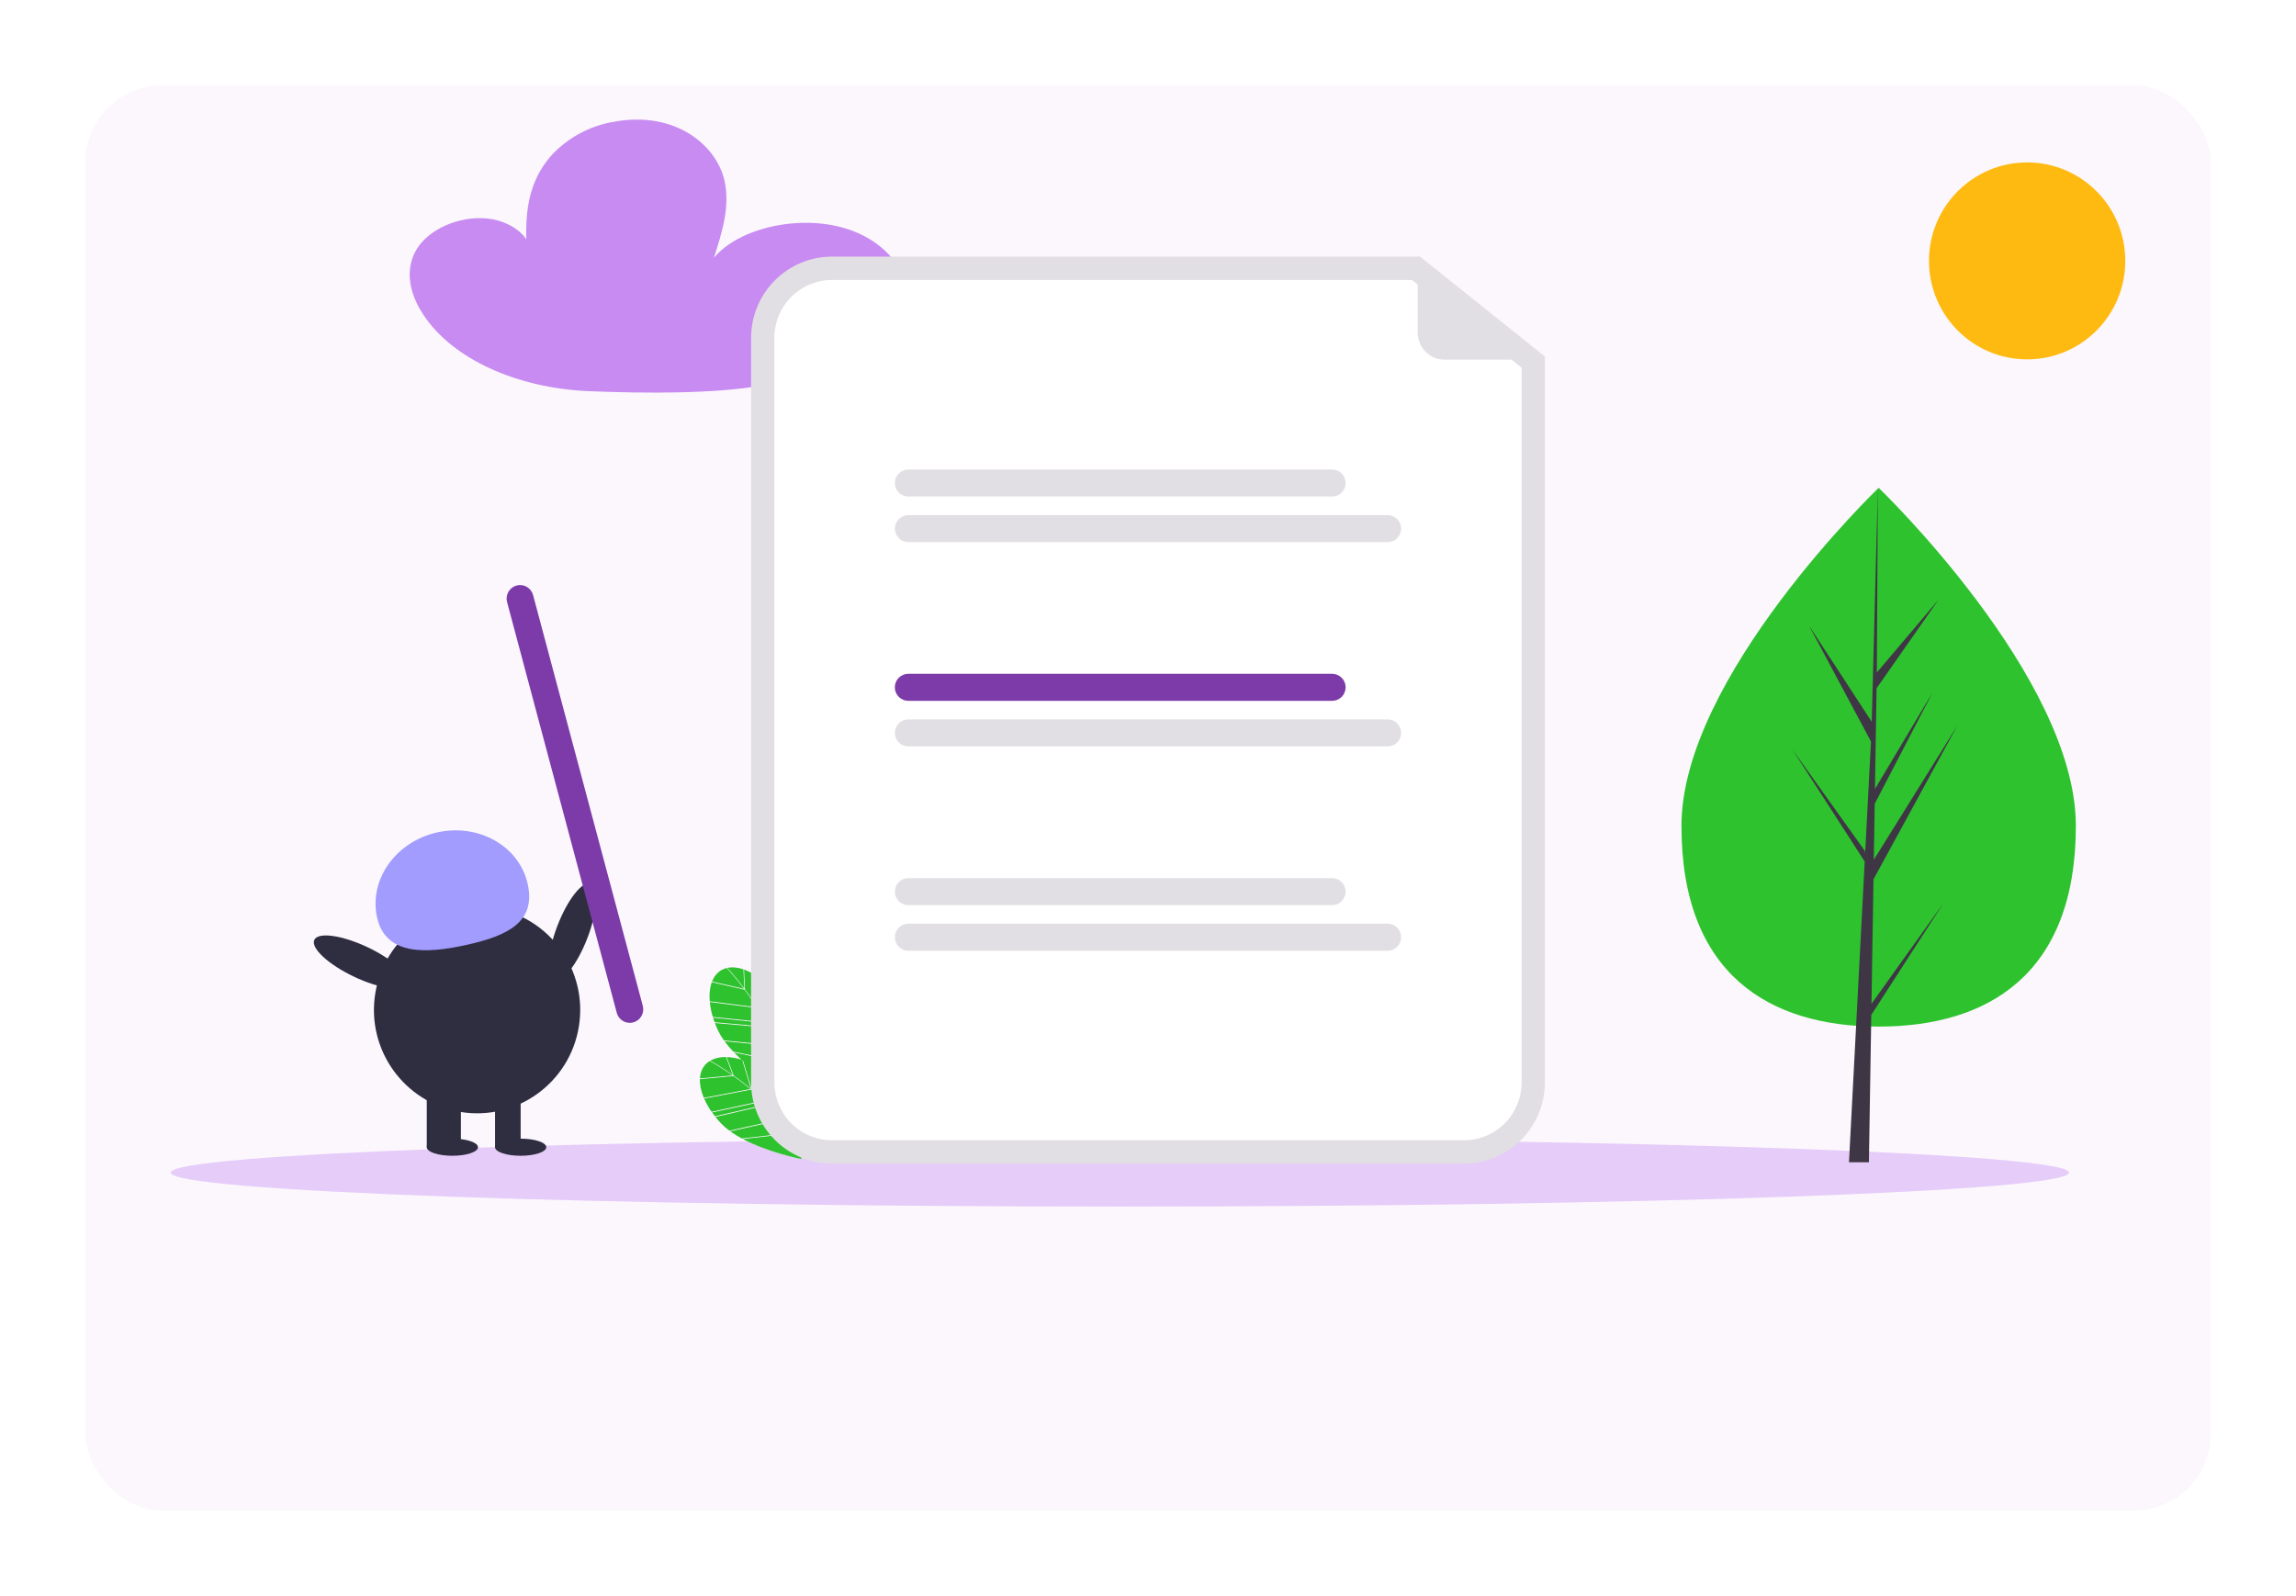 <svg width="269" height="187" viewBox="0 0 269 187" fill="none" xmlns="http://www.w3.org/2000/svg">
<g id="Services Card v2" filter="url(#filter0_d)">
<g id="Book Card">
<rect id="gradient" x="10" y="9" width="249" height="167" rx="9" fill="#FBF7FD"/>
<path id="coud" d="M68.986 44.833C60.639 44.485 53.034 41.105 49.594 35.868C49.433 35.623 49.282 35.375 49.139 35.123C47.883 32.892 47.491 30.327 48.864 28.128C50.238 25.929 53.671 24.259 57.113 24.606C60.555 24.953 63.247 27.71 61.822 29.892C61.507 25.482 61.242 20.848 64.786 17.009C66.737 15.003 69.282 13.684 72.041 13.248C79.182 11.987 83.922 16.039 84.871 20.126C85.572 23.146 84.604 26.214 83.641 29.202C86.611 25.678 93.673 24.11 99.085 25.775C104.497 27.439 107.495 32.1 105.647 35.974C103.47 40.532 96.212 42.887 89.47 44.132C83.901 45.161 75.554 45.106 68.986 44.833Z" fill="#C78BF1"/>
</g>
<path id="Vector" d="M237.5 41.109C243.851 41.109 249 35.943 249 29.57C249 23.197 243.851 18.031 237.5 18.031C231.149 18.031 226 23.197 226 29.57C226 35.943 231.149 41.109 237.5 41.109Z" fill="#FFBA11"/>
<path id="Vector_2" d="M131.2 140.376C192.614 140.376 242.399 138.595 242.399 136.398C242.399 134.2 192.614 132.419 131.2 132.419C69.786 132.419 20 134.2 20 136.398C20 138.595 69.786 140.376 131.2 140.376Z" fill="#E6CCF8"/>
<g id="TREE">
<path id="Vector_3" d="M243.208 95.769C243.208 113.201 232.864 119.288 220.104 119.288C207.344 119.288 197 113.201 197 95.769C197 78.337 220.104 56.16 220.104 56.16C220.104 56.16 243.208 78.337 243.208 95.769Z" fill="#2EC32E"/>
<path id="Vector_4" d="M219.262 116.621L219.499 102.032L229.346 83.983L219.536 99.743L219.642 93.184L226.429 80.125L219.67 91.448L219.862 79.649L227.129 69.253L219.892 77.794L220.011 56.16L219.26 84.799L219.322 83.618L211.933 72.287L219.203 85.886L218.515 99.063L218.494 98.713L209.976 86.789L218.469 99.949L218.382 101.596L218.367 101.621L218.374 101.757L216.627 135.187H218.961L219.241 117.919L227.713 104.792L219.262 116.621Z" fill="#3E3644"/>
</g>
<g id="Group 6">
<path id="Vector_5" d="M87.286 114.927C87.744 115.54 88.239 116.241 88.727 117.005L88.796 113.48L88.835 113.505C88.314 113.123 87.743 112.817 87.137 112.595L87.176 112.616L87.286 114.927Z" fill="#E6E6E6"/>
<path id="Vector_6" d="M87.099 112.581C86.47 112.367 85.861 112.295 85.303 112.395C85.275 112.4 85.246 112.406 85.218 112.412C85.359 112.564 86.184 113.464 87.206 114.819L87.099 112.581Z" fill="#E6E6E6"/>
<path id="Vector_7" d="M90.775 120.857C90.85 121.037 90.921 121.216 90.989 121.393L92.279 117.576L92.316 117.611C92.163 117.324 92.002 117.045 91.832 116.774L90.793 120.873L90.775 120.857Z" fill="#E6E6E6"/>
<path id="Vector_8" d="M90.022 119.248L90.696 115.245L90.734 115.276C90.185 114.623 89.56 114.038 88.874 113.533L88.803 117.125C89.257 117.843 89.663 118.551 90.022 119.248Z" fill="#E6E6E6"/>
<path id="Vector_9" d="M83.174 116.416L83.159 116.367C83.217 116.972 83.336 117.57 83.514 118.152L89.71 118.792C89.387 118.194 89.053 117.633 88.729 117.122L83.174 116.416Z" fill="#E6E6E6"/>
<path id="Vector_10" d="M83.546 118.249L83.529 118.2C83.592 118.405 83.662 118.613 83.74 118.822L83.723 118.773L89.994 119.332C89.918 119.184 89.842 119.037 89.764 118.892L83.546 118.249Z" fill="#E6E6E6"/>
<path id="Vector_11" d="M90.731 120.753L91.761 116.688L91.799 116.722C91.488 116.231 91.144 115.763 90.77 115.319L90.087 119.375C90.324 119.841 90.538 120.301 90.731 120.753Z" fill="#E6E6E6"/>
<path id="Vector_12" d="M90.993 121.597L84.89 121.008C85.222 121.456 85.584 121.882 85.972 122.281L85.957 122.227L91.535 123.378C91.39 122.774 91.209 122.18 90.993 121.597Z" fill="#E6E6E6"/>
<path id="Vector_13" d="M85.167 112.451L85.182 112.42C84.343 112.611 83.75 113.183 83.424 114.011L87.157 114.857C86.052 113.391 85.18 112.464 85.167 112.451Z" fill="#E6E6E6"/>
<path id="Vector_14" d="M91.102 121.696C91.294 122.222 91.457 122.759 91.59 123.303L93.043 119.648L93.079 119.684C92.987 119.176 92.831 118.681 92.615 118.212C92.529 118.028 92.439 117.846 92.346 117.668L91.041 121.531C91.061 121.586 91.082 121.641 91.102 121.696Z" fill="#E6E6E6"/>
<path id="Vector_15" d="M88.664 117.02C88.181 116.265 87.692 115.572 87.24 114.967L83.421 114.101L83.408 114.053C83.17 114.683 83.082 115.456 83.155 116.32L88.664 117.02Z" fill="#E6E6E6"/>
<path id="Vector_16" d="M84.816 120.906L90.954 121.499L90.955 121.495C90.689 120.792 90.385 120.103 90.044 119.432L83.758 118.871C83.865 119.155 83.986 119.441 84.12 119.731C84.316 120.143 84.549 120.537 84.816 120.906Z" fill="#E6E6E6"/>
<path id="Vector_17" d="M99.649 122.1L99.663 122.144C99.505 121.517 99.259 120.916 98.934 120.357L98.95 120.399L97.565 122.249C97.528 123.014 97.463 123.87 97.353 124.77L99.649 122.1Z" fill="#E6E6E6"/>
<path id="Vector_18" d="M98.913 120.322C98.566 119.755 98.141 119.31 97.649 119.031C97.623 119.016 97.598 119.003 97.572 118.989C97.584 119.197 97.647 120.417 97.572 122.115L98.913 120.322Z" fill="#E6E6E6"/>
<path id="Vector_19" d="M96.48 129.048C96.423 129.234 96.365 129.417 96.304 129.597L99.725 127.482L99.731 127.533C99.797 127.214 99.85 126.896 99.891 126.578L96.483 129.071L96.48 129.048Z" fill="#E6E6E6"/>
<path id="Vector_20" d="M96.924 127.326L99.989 124.675L99.999 124.723C99.991 123.869 99.882 123.019 99.675 122.191L97.335 124.912C97.228 125.755 97.091 126.56 96.924 127.326Z" fill="#E6E6E6"/>
<path id="Vector_21" d="M99.999 124.779L96.893 127.466C96.779 127.976 96.652 128.467 96.512 128.939L99.891 126.467L99.899 126.517C99.971 125.94 100.005 125.36 99.999 124.779Z" fill="#E6E6E6"/>
<path id="Vector_22" d="M94.004 133.854C94.007 133.812 94.01 133.769 94.012 133.725C94.566 133.064 95.038 132.338 95.418 131.563L93.542 129.219C93.518 129.139 93.492 129.059 93.465 128.98L95.462 131.475C95.734 130.917 95.973 130.343 96.177 129.757L92.227 125.779C92.24 125.748 92.252 125.716 92.265 125.683L96.209 129.656L96.213 129.654C96.455 128.941 96.659 128.217 96.824 127.482L92.907 123.595C92.915 123.559 92.924 123.522 92.932 123.486L96.849 127.374C96.885 127.211 96.919 127.049 96.951 126.888L93.046 122.9C93.052 122.862 93.059 122.824 93.065 122.786L96.974 126.776C97.105 126.109 97.205 125.463 97.28 124.862L93.451 120.766L93.47 120.718C93.38 120.851 93.291 120.99 93.206 121.134C93.208 120.678 93.171 120.224 93.095 119.775L91.628 123.464C91.747 123.973 91.832 124.489 91.882 125.009C91.874 125.097 91.866 125.185 91.859 125.275L91.907 125.323C91.91 125.371 91.913 125.418 91.916 125.465L91.852 125.4C91.849 125.452 91.846 125.504 91.844 125.556C91.814 124.855 91.718 124.157 91.558 123.474L86.02 122.332C86.299 122.619 86.592 122.898 86.89 123.167C86.31 122.985 85.709 122.881 85.101 122.86L85.144 122.869L85.962 125.032C86.587 125.472 87.273 125.986 87.972 126.562L86.966 123.235C87.003 123.268 87.041 123.301 87.078 123.334L88.082 126.652C88.735 127.195 89.34 127.742 89.896 128.293L89.434 125.17C89.467 125.193 89.499 125.215 89.531 125.237L89.997 128.394C90.366 128.764 90.711 129.134 91.034 129.506L90.81 126.081C90.842 126.101 90.873 126.121 90.904 126.14L91.129 129.6L91.108 129.591C91.235 129.739 91.358 129.886 91.477 130.034L91.52 126.513C91.553 126.533 91.584 126.551 91.612 126.567L91.569 130.149C91.605 130.195 91.642 130.241 91.678 130.287C92.022 130.728 92.343 131.188 92.637 131.664L92.658 131.343C92.684 131.438 92.709 131.532 92.735 131.623L92.723 131.806C92.766 131.877 92.808 131.949 92.849 132.02C92.881 132.129 92.913 132.235 92.944 132.338C92.853 132.169 92.758 132.002 92.659 131.836L87.041 132.466C89.995 134.024 93.661 134.763 93.894 134.809C93.839 134.563 93.771 134.32 93.694 134.078C93.714 134.057 93.734 134.036 93.754 134.014C93.763 134.043 93.773 134.072 93.783 134.101C93.772 134.112 93.762 134.124 93.751 134.135C93.763 134.129 93.775 134.123 93.788 134.117C93.842 134.287 93.89 134.456 93.933 134.625C93.95 134.488 93.973 134.28 93.993 134.017C95.005 133.509 97.625 132.025 98.956 129.698L95.479 131.601C95.082 132.411 94.587 133.167 94.004 133.854ZM92.852 128.357L92.861 128.225L92.949 128.335L92.941 128.467L92.852 128.357Z" fill="#E6E6E6"/>
<path id="Vector_23" d="M97.508 118.987L97.539 118.972C96.772 118.583 95.951 118.645 95.173 119.074L97.51 122.113C97.592 120.276 97.51 119.005 97.508 118.987Z" fill="#E6E6E6"/>
<path id="Vector_24" d="M96.198 129.903C96.011 130.431 95.795 130.948 95.552 131.452L98.996 129.567L99.001 129.617C99.253 129.167 99.448 128.686 99.58 128.186C99.631 127.99 99.677 127.793 99.718 127.596L96.256 129.736C96.237 129.792 96.218 129.848 96.198 129.903Z" fill="#E6E6E6"/>
<path id="Vector_25" d="M97.504 122.25L95.114 119.141L95.134 119.096C94.55 119.428 93.991 119.968 93.497 120.679L97.295 124.742C97.404 123.852 97.468 123.006 97.504 122.25Z" fill="#E6E6E6"/>
<path id="Vector_26" d="M85.06 122.859C84.397 122.85 83.795 122.971 83.296 123.238C83.27 123.252 83.244 123.267 83.219 123.281C83.401 123.382 84.463 123.982 85.852 124.955L85.06 122.859Z" fill="#E6E6E6"/>
<path id="Vector_27" d="M88.011 126.672L82.51 127.722L82.48 127.68C82.722 128.238 83.02 128.77 83.369 129.268L89.459 127.957C88.967 127.488 88.477 127.058 88.011 126.672Z" fill="#E6E6E6"/>
<path id="Vector_28" d="M89.895 128.382C89.777 128.264 89.659 128.149 89.541 128.035L83.428 129.351L83.398 129.309C83.521 129.485 83.651 129.66 83.79 129.835L83.759 129.794L89.895 128.382Z" fill="#E6E6E6"/>
<path id="Vector_29" d="M92.608 131.752C92.284 131.223 91.928 130.714 91.543 130.227L85.558 131.558C86.012 131.881 86.487 132.174 86.979 132.434L86.948 132.387L92.608 131.752Z" fill="#E6E6E6"/>
<path id="Vector_30" d="M83.183 123.334L83.188 123.3C82.449 123.742 82.062 124.469 82.007 125.358L85.818 125.005C84.315 123.954 83.199 123.342 83.183 123.334Z" fill="#E6E6E6"/>
<path id="Vector_31" d="M85.93 125.084L82.031 125.445L82.004 125.403C81.972 126.075 82.127 126.838 82.462 127.637L87.918 126.595C87.225 126.027 86.547 125.52 85.93 125.084Z" fill="#E6E6E6"/>
<path id="Vector_32" d="M91.476 130.142C91.005 129.555 90.504 128.994 89.974 128.461L83.823 129.877C84.011 130.113 84.214 130.348 84.431 130.582C84.745 130.913 85.088 131.215 85.456 131.484L91.476 130.146L91.476 130.142Z" fill="#E6E6E6"/>
<path id="Vector_33" d="M87.286 114.927C87.744 115.54 88.239 116.241 88.727 117.005L88.796 113.48L88.835 113.505C88.314 113.123 87.743 112.817 87.137 112.595L87.176 112.616L87.286 114.927Z" fill="#2EC32E"/>
<path id="Vector_34" d="M87.099 112.581C86.47 112.367 85.861 112.295 85.303 112.395C85.275 112.4 85.246 112.406 85.218 112.412C85.359 112.564 86.184 113.464 87.206 114.819L87.099 112.581Z" fill="#2EC32E"/>
<path id="Vector_35" d="M90.775 120.857C90.85 121.037 90.921 121.216 90.989 121.393L92.279 117.576L92.316 117.611C92.163 117.324 92.002 117.045 91.832 116.774L90.793 120.873L90.775 120.857Z" fill="#2EC32E"/>
<path id="Vector_36" d="M90.022 119.248L90.696 115.245L90.734 115.276C90.185 114.623 89.56 114.038 88.874 113.533L88.803 117.125C89.257 117.843 89.663 118.551 90.022 119.248Z" fill="#2EC32E"/>
<path id="Vector_37" d="M83.174 116.416L83.159 116.367C83.217 116.972 83.336 117.57 83.514 118.152L89.71 118.792C89.387 118.194 89.053 117.633 88.729 117.122L83.174 116.416Z" fill="#2EC32E"/>
<path id="Vector_38" d="M83.546 118.249L83.529 118.2C83.592 118.405 83.662 118.613 83.74 118.822L83.723 118.773L89.994 119.332C89.918 119.184 89.842 119.037 89.764 118.892L83.546 118.249Z" fill="#2EC32E"/>
<path id="Vector_39" d="M90.731 120.753L91.761 116.688L91.799 116.722C91.488 116.231 91.144 115.763 90.77 115.319L90.087 119.375C90.324 119.841 90.538 120.301 90.731 120.753Z" fill="#2EC32E"/>
<path id="Vector_40" d="M90.993 121.597L84.89 121.008C85.222 121.456 85.584 121.882 85.972 122.281L85.957 122.227L91.535 123.378C91.39 122.774 91.209 122.18 90.993 121.597Z" fill="#2EC32E"/>
<path id="Vector_41" d="M85.167 112.451L85.182 112.42C84.343 112.611 83.75 113.183 83.424 114.011L87.157 114.857C86.052 113.391 85.18 112.464 85.167 112.451Z" fill="#2EC32E"/>
<path id="Vector_42" d="M91.102 121.696C91.294 122.222 91.457 122.759 91.59 123.303L93.043 119.648L93.079 119.684C92.987 119.176 92.831 118.681 92.615 118.212C92.529 118.028 92.439 117.846 92.346 117.668L91.041 121.531C91.061 121.586 91.082 121.641 91.102 121.696Z" fill="#2EC32E"/>
<path id="Vector_43" d="M88.664 117.02C88.181 116.265 87.692 115.572 87.24 114.967L83.421 114.101L83.408 114.053C83.17 114.683 83.082 115.456 83.155 116.32L88.664 117.02Z" fill="#2EC32E"/>
<path id="Vector_44" d="M84.816 120.906L90.954 121.499L90.955 121.495C90.689 120.792 90.385 120.103 90.044 119.432L83.758 118.871C83.865 119.155 83.986 119.441 84.12 119.731C84.316 120.143 84.549 120.537 84.816 120.906Z" fill="#2EC32E"/>
<path id="Vector_45" d="M99.649 122.1L99.663 122.144C99.505 121.517 99.259 120.916 98.934 120.357L98.95 120.399L97.565 122.249C97.528 123.014 97.463 123.87 97.353 124.77L99.649 122.1Z" fill="#2EC32E"/>
<path id="Vector_46" d="M98.913 120.322C98.566 119.755 98.141 119.31 97.649 119.031C97.623 119.016 97.598 119.003 97.572 118.989C97.584 119.197 97.647 120.417 97.572 122.115L98.913 120.322Z" fill="#2EC32E"/>
<path id="Vector_47" d="M96.48 129.048C96.423 129.234 96.365 129.417 96.304 129.597L99.725 127.482L99.731 127.533C99.797 127.214 99.85 126.896 99.891 126.578L96.483 129.071L96.48 129.048Z" fill="#2EC32E"/>
<path id="Vector_48" d="M96.924 127.326L99.989 124.675L99.999 124.723C99.991 123.869 99.882 123.019 99.675 122.191L97.335 124.912C97.228 125.755 97.091 126.56 96.924 127.326Z" fill="#2EC32E"/>
<path id="Vector_49" d="M99.999 124.779L96.893 127.466C96.779 127.976 96.652 128.467 96.512 128.939L99.891 126.467L99.899 126.517C99.971 125.94 100.005 125.36 99.999 124.779Z" fill="#2EC32E"/>
<path id="Vector_50" d="M94.004 133.854C94.007 133.812 94.01 133.769 94.012 133.725C94.566 133.064 95.038 132.338 95.418 131.563L93.542 129.219C93.518 129.139 93.492 129.059 93.465 128.98L95.462 131.475C95.734 130.917 95.973 130.343 96.177 129.757L92.227 125.779C92.24 125.748 92.252 125.716 92.265 125.683L96.209 129.656L96.213 129.654C96.455 128.941 96.659 128.217 96.824 127.482L92.907 123.595C92.915 123.559 92.924 123.522 92.932 123.486L96.849 127.374C96.885 127.211 96.919 127.049 96.951 126.888L93.046 122.9C93.052 122.862 93.059 122.824 93.065 122.786L96.974 126.776C97.105 126.109 97.205 125.463 97.28 124.862L93.451 120.766L93.47 120.718C93.38 120.851 93.291 120.99 93.206 121.134C93.208 120.678 93.171 120.224 93.095 119.775L91.628 123.464C91.747 123.973 91.832 124.489 91.882 125.009C91.874 125.097 91.866 125.185 91.859 125.275L91.907 125.323C91.91 125.371 91.913 125.418 91.916 125.465L91.852 125.4C91.849 125.452 91.846 125.504 91.844 125.556C91.814 124.855 91.718 124.157 91.558 123.474L86.02 122.332C86.299 122.619 86.592 122.898 86.89 123.167C86.31 122.985 85.709 122.881 85.101 122.86L85.144 122.869L85.962 125.032C86.587 125.472 87.273 125.986 87.972 126.562L86.966 123.235C87.003 123.268 87.041 123.301 87.078 123.334L88.082 126.652C88.735 127.195 89.34 127.742 89.896 128.293L89.434 125.17C89.467 125.193 89.499 125.215 89.531 125.237L89.997 128.394C90.366 128.764 90.711 129.134 91.034 129.506L90.81 126.081C90.842 126.101 90.873 126.121 90.904 126.14L91.129 129.6L91.108 129.591C91.235 129.739 91.358 129.886 91.477 130.034L91.52 126.513C91.553 126.533 91.584 126.551 91.612 126.567L91.569 130.149C91.605 130.195 91.642 130.241 91.678 130.287C92.022 130.728 92.343 131.188 92.637 131.664L92.658 131.343C92.684 131.438 92.709 131.532 92.735 131.623L92.723 131.806C92.766 131.877 92.808 131.949 92.849 132.02C92.881 132.129 92.913 132.235 92.944 132.338C92.853 132.169 92.758 132.002 92.659 131.836L87.041 132.466C89.995 134.024 93.661 134.763 93.894 134.809C93.839 134.563 93.771 134.32 93.694 134.078C93.714 134.057 93.734 134.036 93.754 134.014C93.763 134.043 93.773 134.072 93.783 134.101C93.772 134.112 93.762 134.124 93.751 134.135C93.763 134.129 93.775 134.123 93.788 134.117C93.842 134.287 93.89 134.456 93.933 134.625C93.95 134.488 93.973 134.28 93.993 134.017C95.005 133.509 97.625 132.025 98.956 129.698L95.479 131.601C95.082 132.411 94.587 133.167 94.004 133.854ZM92.852 128.357L92.861 128.225L92.949 128.335L92.941 128.467L92.852 128.357Z" fill="#2EC32E"/>
<path id="Vector_51" d="M97.508 118.987L97.539 118.972C96.772 118.583 95.951 118.645 95.173 119.074L97.51 122.113C97.592 120.276 97.51 119.005 97.508 118.987Z" fill="#2EC32E"/>
<path id="Vector_52" d="M96.198 129.903C96.011 130.431 95.795 130.948 95.552 131.452L98.996 129.567L99.001 129.617C99.253 129.167 99.448 128.686 99.58 128.186C99.631 127.99 99.677 127.793 99.718 127.596L96.256 129.736C96.237 129.792 96.218 129.848 96.198 129.903Z" fill="#2EC32E"/>
<path id="Vector_53" d="M97.504 122.25L95.114 119.141L95.134 119.096C94.55 119.428 93.991 119.968 93.497 120.679L97.295 124.742C97.404 123.852 97.468 123.006 97.504 122.25Z" fill="#2EC32E"/>
<path id="Vector_54" d="M85.06 122.859C84.397 122.85 83.795 122.971 83.296 123.238C83.27 123.252 83.244 123.267 83.219 123.281C83.401 123.382 84.463 123.982 85.852 124.955L85.06 122.859Z" fill="#2EC32E"/>
<path id="Vector_55" d="M88.011 126.672L82.51 127.722L82.48 127.68C82.722 128.238 83.02 128.77 83.369 129.268L89.459 127.957C88.967 127.488 88.477 127.058 88.011 126.672Z" fill="#2EC32E"/>
<path id="Vector_56" d="M89.895 128.382C89.777 128.264 89.659 128.149 89.541 128.035L83.428 129.351L83.398 129.309C83.521 129.485 83.651 129.66 83.79 129.835L83.759 129.794L89.895 128.382Z" fill="#2EC32E"/>
<path id="Vector_57" d="M92.608 131.752C92.284 131.223 91.928 130.714 91.543 130.227L85.558 131.558C86.012 131.881 86.487 132.174 86.979 132.434L86.948 132.387L92.608 131.752Z" fill="#2EC32E"/>
<path id="Vector_58" d="M83.183 123.334L83.188 123.3C82.449 123.742 82.062 124.469 82.007 125.358L85.818 125.005C84.315 123.954 83.199 123.342 83.183 123.334Z" fill="#2EC32E"/>
<path id="Vector_59" d="M85.93 125.084L82.031 125.445L82.004 125.403C81.972 126.075 82.127 126.838 82.462 127.637L87.918 126.595C87.225 126.027 86.547 125.52 85.93 125.084Z" fill="#2EC32E"/>
<path id="Vector_60" d="M91.476 130.142C91.005 129.555 90.504 128.994 89.974 128.461L83.823 129.877C84.011 130.113 84.214 130.348 84.431 130.582C84.745 130.913 85.088 131.215 85.456 131.484L91.476 130.146L91.476 130.142Z" fill="#2EC32E"/>
</g>
<g id="man">
<path id="Vector_61" d="M68.834 108.876C70.025 105.753 70.198 102.917 69.219 102.542C68.241 102.168 66.482 104.396 65.291 107.519C64.099 110.642 63.927 113.478 64.905 113.853C65.884 114.227 67.642 111.999 68.834 108.876Z" fill="#2F2E41"/>
<path id="Vector_62" d="M67.821 119.28C68.89 112.68 64.416 106.46 57.83 105.389C51.243 104.318 45.036 108.801 43.967 115.401C42.898 122.002 47.372 128.222 53.959 129.293C60.546 130.364 66.752 125.881 67.821 119.28Z" fill="#2F2E41"/>
<path id="Vector_63" d="M54 126.398H50V133.422H54V126.398Z" fill="#2F2E41"/>
<path id="Vector_64" d="M61 126.398H58V133.422H61V126.398Z" fill="#2F2E41"/>
<path id="Vector_65" d="M53 134.426C54.657 134.426 56 133.976 56 133.422C56 132.868 54.657 132.419 53 132.419C51.343 132.419 50 132.868 50 133.422C50 133.976 51.343 134.426 53 134.426Z" fill="#2F2E41"/>
<path id="Vector_66" d="M61 134.426C62.657 134.426 64 133.976 64 133.422C64 132.868 62.657 132.419 61 132.419C59.343 132.419 58 132.868 58 133.422C58 133.976 59.343 134.426 61 134.426Z" fill="#2F2E41"/>
<path id="Vector_67" d="M44.18 106.511C43.195 102.092 46.345 97.627 51.217 96.537C56.089 95.448 60.837 98.148 61.823 102.567C62.808 106.986 59.58 108.616 54.708 109.705C49.836 110.794 45.166 110.93 44.18 106.511Z" fill="#A29CFF"/>
<path id="Vector_68" d="M47.743 114.317C48.192 113.369 46.112 111.438 43.098 110.005C40.083 108.573 37.275 108.18 36.826 109.128C36.377 110.077 38.458 112.007 41.472 113.44C44.487 114.873 47.295 115.265 47.743 114.317Z" fill="#2F2E41"/>
</g>
<g id="fie">
<path id="Vector_69" d="M171.528 135.345H97.472C94.961 135.342 92.553 134.34 90.778 132.558C89.002 130.777 88.003 128.361 88 125.841V38.573C88.003 36.053 89.002 33.637 90.778 31.855C92.553 30.073 94.961 29.071 97.472 29.068H166.369L181 40.77V125.841C180.997 128.361 179.998 130.777 178.223 132.558C176.447 134.34 174.039 135.342 171.528 135.345Z" fill="#E2DFE4"/>
<path id="Vector_70" d="M97.472 31.804C95.684 31.806 93.969 32.52 92.705 33.789C91.44 35.058 90.729 36.778 90.727 38.573V125.841C90.729 127.635 91.44 129.356 92.705 130.625C93.969 131.893 95.684 132.607 97.472 132.609H171.528C173.316 132.607 175.031 131.893 176.295 130.625C177.56 129.356 178.271 127.635 178.273 125.841V42.088L165.415 31.804H97.472Z" fill="white"/>
<path id="Vector_71" d="M156.076 57.179H106.417C106.21 57.18 106.004 57.139 105.813 57.06C105.621 56.98 105.447 56.864 105.3 56.717C105.154 56.57 105.037 56.395 104.958 56.203C104.879 56.011 104.838 55.805 104.838 55.597C104.838 55.389 104.879 55.183 104.958 54.991C105.037 54.799 105.154 54.624 105.3 54.477C105.447 54.33 105.621 54.214 105.813 54.134C106.004 54.055 106.21 54.014 106.417 54.014H156.076C156.495 54.014 156.896 54.181 157.192 54.478C157.487 54.774 157.654 55.177 157.654 55.597C157.654 56.017 157.487 56.419 157.192 56.716C156.896 57.013 156.495 57.179 156.076 57.179Z" fill="#E2DFE4"/>
<path id="Vector_72" d="M162.583 62.521H106.417C106.21 62.521 106.005 62.48 105.813 62.401C105.622 62.321 105.448 62.205 105.302 62.058C105.155 61.911 105.039 61.736 104.96 61.544C104.88 61.352 104.84 61.146 104.84 60.939C104.84 60.731 104.88 60.525 104.96 60.333C105.039 60.141 105.155 59.966 105.302 59.819C105.448 59.672 105.622 59.556 105.813 59.476C106.005 59.397 106.21 59.356 106.417 59.356H162.583C162.79 59.356 162.995 59.397 163.187 59.476C163.378 59.556 163.552 59.672 163.698 59.819C163.845 59.966 163.961 60.141 164.04 60.333C164.12 60.525 164.16 60.731 164.16 60.939C164.16 61.146 164.12 61.352 164.04 61.544C163.961 61.736 163.845 61.911 163.698 62.058C163.552 62.205 163.378 62.321 163.187 62.401C162.995 62.48 162.79 62.521 162.583 62.521Z" fill="#E2DFE4"/>
<path id="Vector_73" d="M156.076 81.119H106.417C106.21 81.119 106.004 81.078 105.813 80.999C105.621 80.919 105.447 80.803 105.3 80.656C105.154 80.509 105.037 80.334 104.958 80.142C104.879 79.95 104.838 79.744 104.838 79.536C104.838 79.328 104.879 79.122 104.958 78.93C105.037 78.738 105.154 78.563 105.3 78.416C105.447 78.269 105.621 78.153 105.813 78.073C106.004 77.994 106.21 77.953 106.417 77.953H156.076C156.495 77.953 156.896 78.12 157.192 78.417C157.487 78.713 157.654 79.116 157.654 79.536C157.654 79.956 157.487 80.358 157.192 80.655C156.896 80.952 156.495 81.119 156.076 81.119Z" fill="#7C3BA8"/>
<path id="Vector_74" d="M72.261 117.678L59.409 69.547C59.355 69.346 59.341 69.137 59.368 68.931C59.395 68.724 59.462 68.525 59.565 68.345C59.669 68.165 59.807 68.007 59.971 67.88C60.136 67.754 60.323 67.661 60.524 67.607C60.724 67.553 60.933 67.54 61.138 67.567C61.344 67.594 61.542 67.662 61.721 67.766C61.901 67.87 62.058 68.008 62.184 68.174C62.31 68.339 62.403 68.527 62.456 68.728L75.309 116.858C75.417 117.264 75.36 117.696 75.151 118.059C74.942 118.423 74.597 118.688 74.193 118.797C73.789 118.906 73.359 118.849 72.996 118.639C72.634 118.429 72.37 118.083 72.261 117.678Z" fill="#7C3BA8"/>
<path id="Vector_75" d="M162.583 86.46H106.417C106.21 86.46 106.005 86.419 105.813 86.34C105.622 86.26 105.448 86.144 105.302 85.997C105.155 85.85 105.039 85.675 104.96 85.483C104.88 85.291 104.84 85.085 104.84 84.878C104.84 84.67 104.88 84.464 104.96 84.272C105.039 84.08 105.155 83.906 105.302 83.758C105.448 83.612 105.622 83.495 105.813 83.415C106.005 83.336 106.21 83.295 106.417 83.295H162.583C162.79 83.295 162.995 83.336 163.187 83.415C163.378 83.495 163.552 83.612 163.698 83.758C163.845 83.906 163.961 84.08 164.04 84.272C164.12 84.464 164.16 84.67 164.16 84.878C164.16 85.085 164.12 85.291 164.04 85.483C163.961 85.675 163.845 85.85 163.698 85.997C163.552 86.144 163.378 86.26 163.187 86.34C162.995 86.419 162.79 86.46 162.583 86.46Z" fill="#E2DFE4"/>
<path id="Vector_76" d="M156.076 105.058H106.417C105.999 105.058 105.597 104.891 105.302 104.594C105.006 104.297 104.84 103.895 104.84 103.475C104.84 103.055 105.006 102.653 105.302 102.356C105.597 102.059 105.999 101.892 106.417 101.892H156.076C156.495 101.892 156.896 102.059 157.192 102.356C157.487 102.653 157.654 103.055 157.654 103.475C157.654 103.895 157.487 104.297 157.192 104.594C156.896 104.891 156.495 105.058 156.076 105.058Z" fill="#E2DFE4"/>
<path id="Vector_77" d="M162.583 110.399H106.417C106.21 110.4 106.004 110.359 105.813 110.279C105.621 110.2 105.447 110.083 105.3 109.936C105.154 109.789 105.037 109.615 104.958 109.423C104.879 109.231 104.838 109.025 104.838 108.817C104.838 108.609 104.879 108.403 104.958 108.211C105.037 108.018 105.154 107.844 105.3 107.697C105.447 107.55 105.621 107.433 105.813 107.354C106.004 107.274 106.21 107.234 106.417 107.234H162.583C163.001 107.234 163.403 107.401 163.698 107.697C163.994 107.994 164.16 108.397 164.16 108.817C164.16 109.236 163.994 109.639 163.698 109.936C163.403 110.233 163.001 110.399 162.583 110.399Z" fill="#E2DFE4"/>
<path id="Vector_78" d="M180.715 41.146H169.254C168.84 41.146 168.43 41.065 168.047 40.905C167.664 40.746 167.316 40.513 167.023 40.219C166.73 39.925 166.498 39.576 166.339 39.192C166.181 38.808 166.099 38.397 166.099 37.981V29.487C166.099 29.45 166.11 29.413 166.129 29.382C166.149 29.35 166.177 29.325 166.211 29.309C166.244 29.293 166.281 29.286 166.318 29.29C166.355 29.294 166.39 29.309 166.419 29.332L180.838 40.794C180.87 40.819 180.893 40.854 180.905 40.893C180.916 40.933 180.915 40.975 180.901 41.014C180.888 41.052 180.863 41.086 180.829 41.11C180.796 41.134 180.756 41.146 180.715 41.146Z" fill="#E2DFE4"/>
</g>
</g>
<defs>
<filter id="filter0_d" x="0" y="0" width="269" height="187" filterUnits="userSpaceOnUse" color-interpolation-filters="sRGB">
<feFlood flood-opacity="0" result="BackgroundImageFix"/>
<feColorMatrix in="SourceAlpha" type="matrix" values="0 0 0 0 0 0 0 0 0 0 0 0 0 0 0 0 0 0 127 0"/>
<feOffset dy="1"/>
<feGaussianBlur stdDeviation="5"/>
<feColorMatrix type="matrix" values="0 0 0 0 0 0 0 0 0 0 0 0 0 0 0 0 0 0 0.25 0"/>
<feBlend mode="normal" in2="BackgroundImageFix" result="effect1_dropShadow"/>
<feBlend mode="normal" in="SourceGraphic" in2="effect1_dropShadow" result="shape"/>
</filter>
</defs>
</svg>
